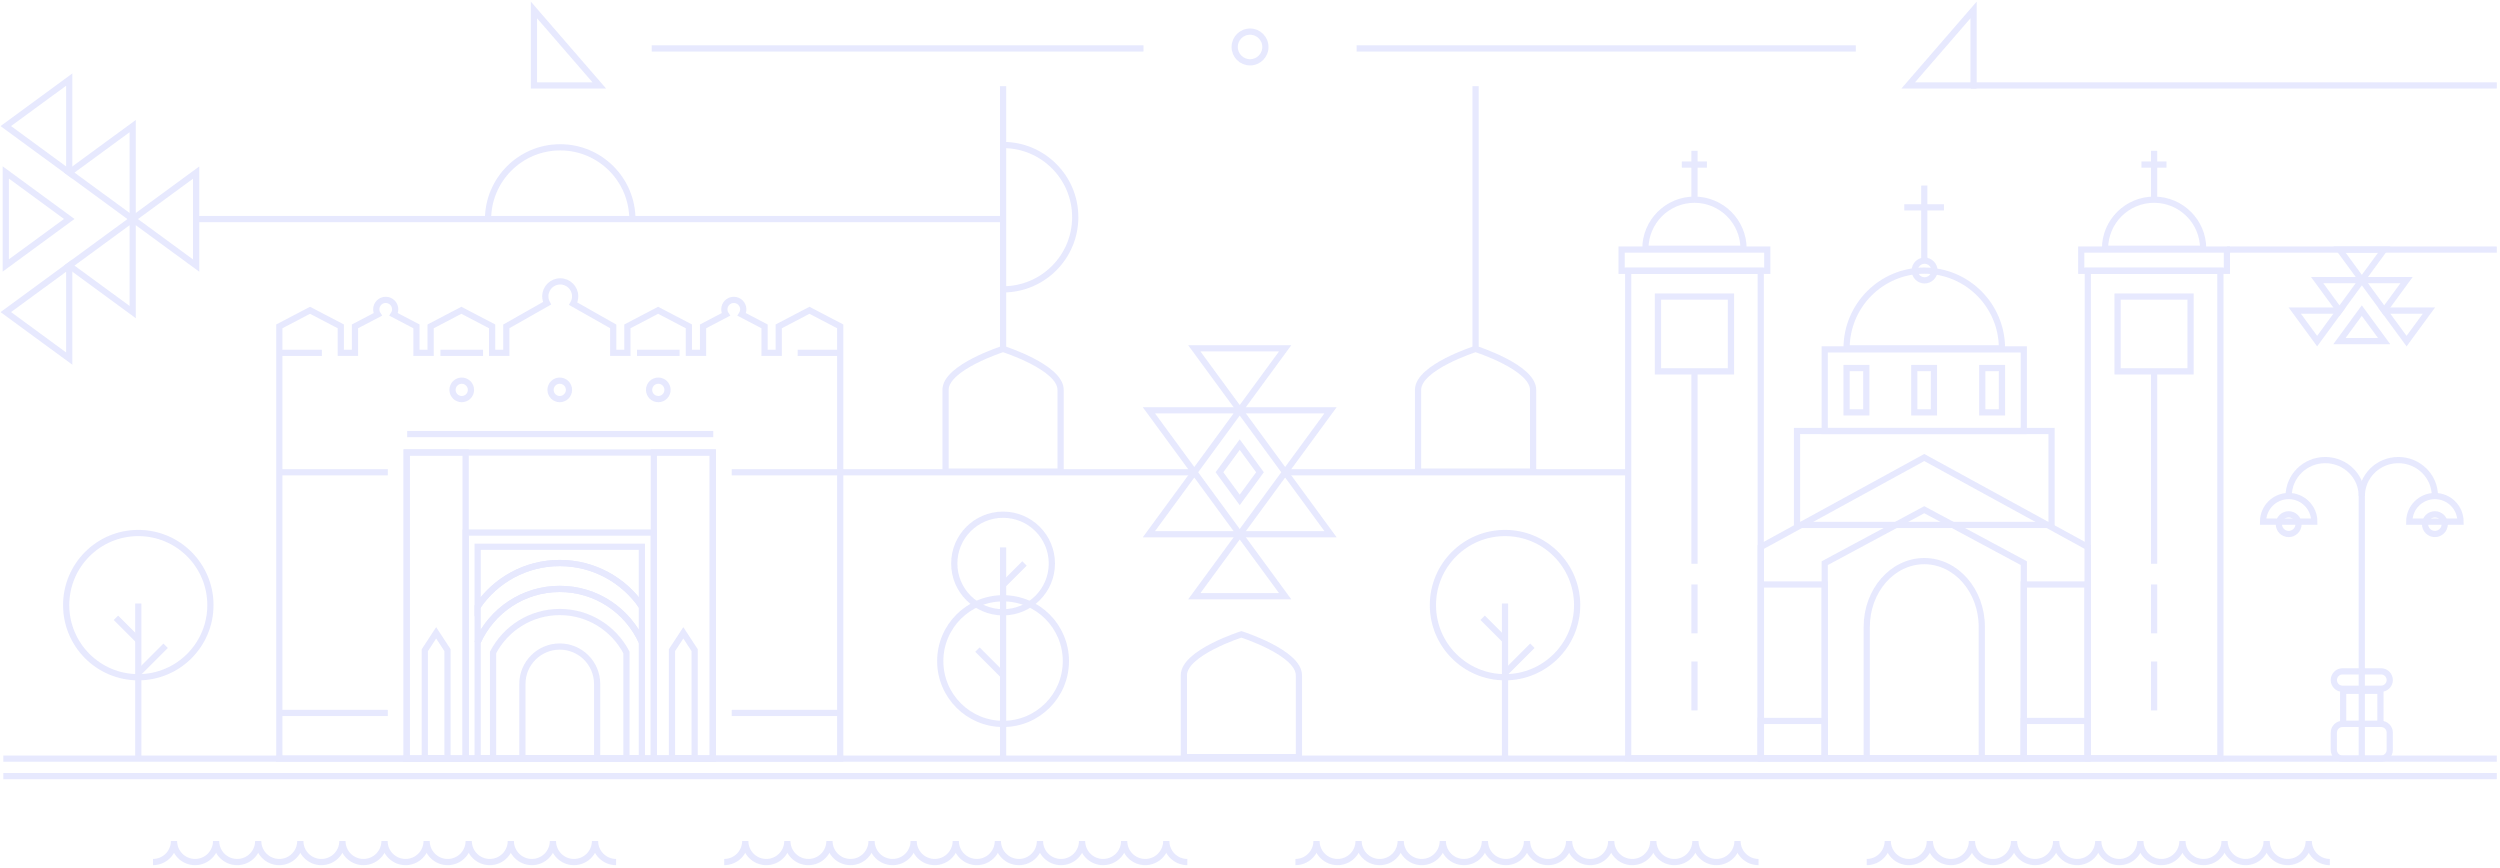 <?xml version="1.0" encoding="UTF-8"?>
<svg width="925px" height="321px" viewBox="0 0 925 321" version="1.1" xmlns="http://www.w3.org/2000/svg" xmlns:xlink="http://www.w3.org/1999/xlink">
    <title>507BDEE5-A03E-4C27-A7C7-203218A87112</title>
    <g id="dgn" stroke="none" stroke-width="1" fill="none" fill-rule="evenodd" opacity="0.15">
        <g id="itfn-homepage" transform="translate(-847, -125)" stroke="#5D6BF6" stroke-width="2.299">
            <g id="nis-ilustracija" transform="translate(848, 128)">
                <path d="M298.505,111.804 L287.131,117.755 L287.131,127.553 L281.882,127.553 L281.882,117.755 L273.45,113.344 C273.801,112.798 274.007,112.151 274.007,111.454 C274.007,109.522 272.44,107.954 270.507,107.954 C268.574,107.954 267.007,109.522 267.007,111.454 C267.007,112.151 267.213,112.798 267.564,113.344 L259.133,117.755 L259.133,127.553 L253.883,127.553 L253.883,117.755 L242.509,111.804 L231.134,117.755 L231.134,127.553 L225.884,127.553 L225.884,117.755 L211.079,109.369 C211.54,108.561 211.808,107.63 211.808,106.633 C211.808,103.584 209.335,101.112 206.286,101.112 C203.237,101.112 200.765,103.584 200.765,106.633 C200.765,107.568 200.999,108.447 201.409,109.218 L186.338,117.755 L186.338,127.553 L181.088,127.553 L181.088,117.755 L169.713,111.804 L158.339,117.755 L158.339,127.553 L153.09,127.553 L153.09,117.755 L144.659,113.344 C145.009,112.798 145.216,112.151 145.216,111.454 C145.216,109.522 143.649,107.954 141.715,107.954 C139.783,107.954 138.216,109.522 138.216,111.454 C138.216,112.151 138.421,112.798 138.773,113.344 L130.341,117.755 L130.341,127.553 L125.092,127.553 L125.092,117.755 L113.718,111.804 L102.343,117.755 L102.343,277.693 L102.694,277.693 L125.092,277.693 L130.341,277.693 L153.09,277.693 L158.339,277.693 L181.088,277.693 L186.338,277.693 L225.884,277.693 L231.134,277.693 L253.883,277.693 L259.133,277.693 L281.882,277.693 L287.131,277.693 L309.879,277.693 L309.879,127.553 L309.879,117.755 L298.505,111.804 Z" id="Stroke-1"></path>
                <path d="M209.523,141.254 C209.523,143.139 207.996,144.666 206.111,144.666 C204.226,144.666 202.698,143.139 202.698,141.254 C202.698,139.369 204.226,137.842 206.111,137.842 C207.996,137.842 209.523,139.369 209.523,141.254 Z" id="Stroke-3"></path>
                <path d="M245.983,141.254 C245.983,143.139 244.454,144.666 242.57,144.666 C240.685,144.666 239.158,143.139 239.158,141.254 C239.158,139.369 240.685,137.842 242.57,137.842 C244.454,137.842 245.983,139.369 245.983,141.254 Z" id="Stroke-5"></path>
                <path d="M173.258,141.254 C173.258,143.139 171.731,144.666 169.846,144.666 C167.962,144.666 166.433,143.139 166.433,141.254 C166.433,139.369 167.962,137.842 169.846,137.842 C171.731,137.842 173.258,139.369 173.258,141.254 Z" id="Stroke-7"></path>
                <polygon id="Stroke-9" points="171.289 277.694 240.934 277.694 240.934 194.049 171.289 194.049"></polygon>
                <path d="M206.111,205.319 C218.736,205.319 229.875,211.686 236.492,221.384 L236.492,199.298 L175.731,199.298 L175.731,221.384 C182.348,211.686 193.486,205.319 206.111,205.319 Z" id="Stroke-11"></path>
                <path d="M206.111,214.898 C219.642,214.898 231.286,222.972 236.492,234.564 L236.492,221.384 C229.875,211.686 218.736,205.319 206.111,205.319 C193.486,205.319 182.348,211.686 175.731,221.384 L175.731,234.564 C180.936,222.972 192.58,214.898 206.111,214.898 Z" id="Stroke-12"></path>
                <path d="M206.111,214.898 C192.58,214.898 180.936,222.972 175.731,234.564 L175.731,261.806 L175.731,277.693 L190.699,277.693 L221.524,277.693 L236.492,277.693 L236.492,261.806 L236.492,234.564 C231.286,222.972 219.642,214.898 206.111,214.898 Z" id="Stroke-13"></path>
                <path d="M206.111,223.447 C195.386,223.447 186.085,229.518 181.438,238.406 L181.438,264.149 L181.438,277.693 L197.352,277.693 L214.87,277.693 L230.784,277.693 L230.784,264.149 L230.784,238.406 C226.138,229.518 216.836,223.447 206.111,223.447 Z" id="Stroke-14"></path>
                <path d="M206.111,236.221 C198.476,236.221 192.288,242.41 192.288,250.045 L192.288,277.694 L219.935,277.694 L219.935,250.045 C219.935,242.41 213.746,236.221 206.111,236.221 Z" id="Stroke-15"></path>
                <polygon id="Stroke-16" points="240.919 277.694 262.736 277.694 262.736 164.43 240.919 164.43"></polygon>
                <polygon id="Stroke-17" points="256.023 237.566 251.828 231.147 247.631 237.566 247.631 277.694 256.023 277.694"></polygon>
                <polygon id="Stroke-18" points="149.472 277.694 171.289 277.694 171.289 164.43 149.472 164.43"></polygon>
                <polygon id="Stroke-19" points="149.472 277.694 262.736 277.694 262.736 164.43 149.472 164.43"></polygon>
                <polygon id="Stroke-20" points="164.576 237.566 160.381 231.147 156.185 237.566 156.185 277.694 164.576 277.694"></polygon>
                <line x1="161.971" y1="127.553" x2="177.72" y2="127.553" id="Stroke-21"></line>
                <line x1="234.696" y1="127.553" x2="250.445" y2="127.553" id="Stroke-22"></line>
                <line x1="294.13" y1="127.553" x2="309.879" y2="127.553" id="Stroke-23"></line>
                <line x1="102.343" y1="127.553" x2="118.092" y2="127.553" id="Stroke-24"></line>
                <line x1="102.343" y1="171.736" x2="142.487" y2="171.736" id="Stroke-25"></line>
                <line x1="102.343" y1="260.794" x2="142.487" y2="260.794" id="Stroke-26"></line>
                <line x1="269.735" y1="171.736" x2="309.879" y2="171.736" id="Stroke-27"></line>
                <line x1="149.646" y1="157.609" x2="262.909" y2="157.609" id="Stroke-28"></line>
                <line x1="269.735" y1="260.794" x2="309.879" y2="260.794" id="Stroke-29"></line>
                <line x1="0.225" y1="284.159" x2="922.807" y2="284.159" id="Stroke-30"></line>
                <line x1="0.225" y1="277.693" x2="922.807" y2="277.693" id="Stroke-31"></line>
                <path d="M226.947,315.962 C222.645,315.962 219.158,312.475 219.158,308.174 C219.158,312.475 215.671,315.962 211.37,315.962 C207.068,315.962 203.582,312.475 203.582,308.174 C203.582,312.475 200.094,315.962 195.792,315.962 C191.49,315.962 188.004,312.475 188.004,308.174 C188.004,312.475 184.516,315.962 180.215,315.962 C175.913,315.962 172.427,312.475 172.427,308.174 C172.427,312.475 168.939,315.962 164.637,315.962 C160.336,315.962 156.85,312.475 156.85,308.174 C156.85,312.475 153.363,315.962 149.06,315.962 C144.759,315.962 141.272,312.475 141.272,308.174 C141.272,312.475 137.785,315.962 133.482,315.962 C129.182,315.962 125.695,312.475 125.695,308.174 C125.695,312.475 122.208,315.962 117.905,315.962 C113.604,315.962 110.117,312.475 110.117,308.174 C110.117,312.475 106.63,315.962 102.329,315.962 C98.027,315.962 94.54,312.475 94.54,308.174 C94.54,312.475 91.053,315.962 86.751,315.962 C82.449,315.962 78.962,312.475 78.962,308.174 C78.962,312.475 75.475,315.962 71.174,315.962 C66.872,315.962 63.385,312.475 63.385,308.174 C63.385,312.475 59.898,315.962 55.596,315.962" id="Stroke-32"></path>
                <path d="M438.308,315.962 C434.007,315.962 430.519,312.475 430.519,308.174 C430.519,312.475 427.032,315.962 422.731,315.962 C418.43,315.962 414.943,312.475 414.943,308.174 C414.943,312.475 411.455,315.962 407.153,315.962 C402.852,315.962 399.365,312.475 399.365,308.174 C399.365,312.475 395.877,315.962 391.576,315.962 C387.275,315.962 383.788,312.475 383.788,308.174 C383.788,312.475 380.3,315.962 375.998,315.962 C371.698,315.962 368.211,312.475 368.211,308.174 C368.211,312.475 364.724,315.962 360.421,315.962 C356.12,315.962 352.633,312.475 352.633,308.174 C352.633,312.475 349.146,315.962 344.843,315.962 C340.543,315.962 337.056,312.475 337.056,308.174 C337.056,312.475 333.569,315.962 329.266,315.962 C324.965,315.962 321.478,312.475 321.478,308.174 C321.478,312.475 317.991,315.962 313.69,315.962 C309.388,315.962 305.901,312.475 305.901,308.174 C305.901,312.475 302.414,315.962 298.112,315.962 C293.81,315.962 290.323,312.475 290.323,308.174 C290.323,312.475 286.836,315.962 282.535,315.962 C278.233,315.962 274.746,312.475 274.746,308.174 C274.746,312.475 271.259,315.962 266.958,315.962" id="Stroke-33"></path>
                <path d="M649.67,315.962 C645.368,315.962 641.88,312.475 641.88,308.174 C641.88,312.475 638.393,315.962 634.093,315.962 C629.791,315.962 626.304,312.475 626.304,308.174 C626.304,312.475 622.816,315.962 618.515,315.962 C614.213,315.962 610.726,312.475 610.726,308.174 C610.726,312.475 607.238,315.962 602.938,315.962 C598.636,315.962 595.149,312.475 595.149,308.174 C595.149,312.475 591.661,315.962 587.36,315.962 C583.059,315.962 579.572,312.475 579.572,308.174 C579.572,312.475 576.085,315.962 571.783,315.962 C567.481,315.962 563.994,312.475 563.994,308.174 C563.994,312.475 560.507,315.962 556.205,315.962 C551.904,315.962 548.417,312.475 548.417,308.174 C548.417,312.475 544.93,315.962 540.628,315.962 C536.326,315.962 532.839,312.475 532.839,308.174 C532.839,312.475 529.352,315.962 525.052,315.962 C520.749,315.962 517.262,312.475 517.262,308.174 C517.262,312.475 513.775,315.962 509.474,315.962 C505.171,315.962 501.684,312.475 501.684,308.174 C501.684,312.475 498.198,315.962 493.897,315.962 C489.594,315.962 486.107,312.475 486.107,308.174 C486.107,312.475 482.621,315.962 478.319,315.962" id="Stroke-34"></path>
                <path d="M861.031,315.962 C856.729,315.962 853.242,312.475 853.242,308.174 C853.242,312.475 849.755,315.962 845.454,315.962 C841.152,315.962 837.666,312.475 837.666,308.174 C837.666,312.475 834.178,315.962 829.876,315.962 C825.575,315.962 822.088,312.475 822.088,308.174 C822.088,312.475 818.6,315.962 814.299,315.962 C809.998,315.962 806.511,312.475 806.511,308.174 C806.511,312.475 803.023,315.962 798.721,315.962 C794.421,315.962 790.934,312.475 790.934,308.174 C790.934,312.475 787.447,315.962 783.144,315.962 C778.843,315.962 775.356,312.475 775.356,308.174 C775.356,312.475 771.869,315.962 767.566,315.962 C763.266,315.962 759.779,312.475 759.779,308.174 C759.779,312.475 756.292,315.962 751.989,315.962 C747.688,315.962 744.201,312.475 744.201,308.174 C744.201,312.475 740.714,315.962 736.413,315.962 C732.111,315.962 728.624,312.475 728.624,308.174 C728.624,312.475 725.137,315.962 720.835,315.962 C716.533,315.962 713.046,312.475 713.046,308.174 C713.046,312.475 709.559,315.962 705.258,315.962 C700.956,315.962 697.469,312.475 697.469,308.174 C697.469,312.475 693.982,315.962 689.68,315.962" id="Stroke-35"></path>
                <line x1="309.879" y1="171.736" x2="440.677" y2="171.736" id="Stroke-36"></line>
                <line x1="370.134" y1="28.875" x2="370.134" y2="127.247" id="Stroke-37"></line>
                <line x1="544.963" y1="28.875" x2="544.963" y2="127.247" id="Stroke-38"></line>
                <line x1="474.5" y1="171.736" x2="601.429" y2="171.736" id="Stroke-39"></line>
                <polygon id="Stroke-40" points="24.621 60.855 48.097 78.061 48.097 43.65"></polygon>
                <polygon id="Stroke-41" points="24.621 95.266 48.097 112.472 48.097 78.061"></polygon>
                <polygon id="Stroke-42" points="48.097 78.061 71.574 95.266 71.574 60.855"></polygon>
                <polygon id="Stroke-43" points="1.144 43.65 24.621 60.855 24.621 26.444"></polygon>
                <polygon id="Stroke-44" points="1.144 112.472 24.621 129.677 24.621 95.266"></polygon>
                <polygon id="Stroke-45" points="24.621 78.017 1.144 60.811 1.144 95.222"></polygon>
                <polygon id="Stroke-46" points="864.612 111.922 872.885 100.633 856.339 100.633"></polygon>
                <polygon id="Stroke-47" points="881.159 111.922 889.432 100.633 872.885 100.633"></polygon>
                <polygon id="Stroke-48" points="872.885 100.633 881.159 89.344 864.612 89.344"></polygon>
                <polygon id="Stroke-49" points="856.339 123.211 864.612 111.922 848.066 111.922"></polygon>
                <polygon id="Stroke-50" points="889.432 123.211 897.705 111.922 881.159 111.922"></polygon>
                <polygon id="Stroke-51" points="872.864 111.922 864.591 123.21 881.138 123.21"></polygon>
                <path d="M458.314,231.714 C458.314,231.714 437.03,238.491 437.03,246.851 L437.03,277.126 L479.597,277.126 L479.597,246.851 C479.597,238.491 458.314,231.714 458.314,231.714 Z" id="Stroke-52"></path>
                <path d="M370.135,126.102 C370.135,126.102 348.851,132.88 348.851,141.24 L348.851,171.515 L391.419,171.515 L391.419,141.24 C391.419,132.88 370.135,126.102 370.135,126.102 Z" id="Stroke-53"></path>
                <path d="M544.963,126.102 C544.963,126.102 523.68,132.88 523.68,141.24 L523.68,171.515 L566.247,171.515 L566.247,141.24 C566.247,132.88 544.963,126.102 544.963,126.102 Z" id="Stroke-54"></path>
                <path d="M388.191,205.497 C388.191,215.469 380.107,223.553 370.135,223.553 C360.163,223.553 352.079,215.469 352.079,205.497 C352.079,195.525 360.163,187.441 370.135,187.441 C380.107,187.441 388.191,195.525 388.191,205.497 Z" id="Stroke-55"></path>
                <path d="M393.377,241.609 C393.377,254.445 382.972,264.851 370.135,264.851 C357.298,264.851 346.892,254.445 346.892,241.609 C346.892,228.772 357.298,218.366 370.135,218.366 C382.972,218.366 393.377,228.772 393.377,241.609 Z" id="Stroke-56"></path>
                <line x1="370.135" y1="277.693" x2="370.135" y2="199.533" id="Stroke-57"></line>
                <line x1="370.135" y1="213.402" x2="378.06" y2="205.477" id="Stroke-58"></line>
                <line x1="370.135" y1="246.85" x2="360.647" y2="237.362" id="Stroke-59"></line>
                <path d="M76.853,220.896 C76.853,235.632 64.906,247.58 50.169,247.58 C35.432,247.58 23.485,235.632 23.485,220.896 C23.485,206.158 35.432,194.211 50.169,194.211 C64.906,194.211 76.853,206.158 76.853,220.896 Z" id="Stroke-60"></path>
                <line x1="50.169" y1="278.23" x2="50.169" y2="220.299" id="Stroke-61"></line>
                <line x1="50.169" y1="233.863" x2="41.893" y2="225.587" id="Stroke-62"></line>
                <line x1="50.169" y1="246.047" x2="60.284" y2="235.932" id="Stroke-63"></line>
                <path d="M582.544,220.896 C582.544,235.632 570.598,247.58 555.86,247.58 C541.123,247.58 529.176,235.632 529.176,220.896 C529.176,206.158 541.123,194.211 555.86,194.211 C570.598,194.211 582.544,206.158 582.544,220.896 Z" id="Stroke-64"></path>
                <line x1="555.86" y1="278.23" x2="555.86" y2="220.299" id="Stroke-65"></line>
                <line x1="555.86" y1="233.863" x2="547.585" y2="225.587" id="Stroke-66"></line>
                <line x1="555.86" y1="246.047" x2="565.975" y2="235.932" id="Stroke-67"></line>
                <polygon id="Stroke-68" points="663.886 191.223 758.075 191.223 758.075 156.471 663.886 156.471"></polygon>
                <polygon id="Stroke-69" points="674.154 156.471 747.808 156.471 747.808 126.279 674.154 126.279"></polygon>
                <polygon id="Stroke-70" points="682.237 149.574 689.524 149.574 689.524 133.175 682.237 133.175"></polygon>
                <polygon id="Stroke-71" points="707.277 149.574 714.564 149.574 714.564 133.175 707.277 133.175"></polygon>
                <polygon id="Stroke-72" points="732.439 149.574 739.725 149.574 739.725 133.175 732.439 133.175"></polygon>
                <polygon id="Stroke-73" points="771.491 199.406 710.981 166.279 650.472 199.406 650.472 277.543 771.491 277.543"></polygon>
                <polygon id="Stroke-74" points="747.808 205.368 710.981 185.588 674.154 205.368 674.154 277.542 747.808 277.542"></polygon>
                <polygon id="Stroke-75" points="771.491 277.543 820.533 277.543 820.533 97.197 771.491 97.197"></polygon>
                <polygon id="Stroke-76" points="769.06 97.197 822.965 97.197 822.965 89.344 769.06 89.344"></polygon>
                <polygon id="Stroke-77" points="782.508 134.402 809.517 134.402 809.517 106.734 782.508 106.734"></polygon>
                <path d="M796.012,70.889 C785.982,70.889 777.851,79.021 777.851,89.05 L814.173,89.05 C814.173,79.021 806.042,70.889 796.012,70.889 Z" id="Stroke-78"></path>
                <line x1="796.019" y1="70.889" x2="796.019" y2="52.806" id="Stroke-79"></line>
                <line x1="796.019" y1="259.841" x2="796.019" y2="241.758" id="Stroke-80"></line>
                <line x1="796.019" y1="231.336" x2="796.019" y2="213.252" id="Stroke-81"></line>
                <line x1="796.019" y1="205.589" x2="796.019" y2="134.401" id="Stroke-82"></line>
                <line x1="791.339" y1="57.895" x2="800.608" y2="57.895" id="Stroke-83"></line>
                <polygon id="Stroke-84" points="601.429 277.543 650.472 277.543 650.472 97.197 601.429 97.197"></polygon>
                <polygon id="Stroke-85" points="598.998 97.197 652.902 97.197 652.902 89.344 598.998 89.344"></polygon>
                <polygon id="Stroke-86" points="612.445 134.402 639.455 134.402 639.455 106.734 612.445 106.734"></polygon>
                <path d="M625.95,70.889 C615.92,70.889 607.789,79.021 607.789,89.05 L644.111,89.05 C644.111,79.021 635.98,70.889 625.95,70.889 Z" id="Stroke-87"></path>
                <line x1="625.957" y1="70.889" x2="625.957" y2="52.806" id="Stroke-88"></line>
                <line x1="625.957" y1="259.841" x2="625.957" y2="241.758" id="Stroke-89"></line>
                <line x1="625.957" y1="231.336" x2="625.957" y2="213.252" id="Stroke-90"></line>
                <line x1="625.957" y1="205.589" x2="625.957" y2="134.401" id="Stroke-91"></line>
                <line x1="621.277" y1="57.895" x2="630.546" y2="57.895" id="Stroke-92"></line>
                <path d="M710.981,97.136 C695.106,97.136 682.237,110.006 682.237,125.881 L739.726,125.881 C739.726,110.006 726.857,97.136 710.981,97.136 Z" id="Stroke-93"></path>
                <line x1="710.992" y1="94.282" x2="710.992" y2="65.659" id="Stroke-94"></line>
                <line x1="703.585" y1="73.714" x2="718.256" y2="73.714" id="Stroke-95"></line>
                <path d="M710.981,204.613 C699.227,204.613 689.697,215.497 689.697,228.923 L689.697,277.543 L732.264,277.543 L732.264,228.923 C732.264,215.497 722.735,204.613 710.981,204.613 Z" id="Stroke-96"></path>
                <polygon id="Stroke-97" points="747.808 277.543 771.41 277.543 771.41 213.252 747.808 213.252"></polygon>
                <polygon id="Stroke-98" points="650.553 277.543 674.154 277.543 674.154 213.252 650.553 213.252"></polygon>
                <path d="M714.742,97.091 C714.742,99.103 713.11,100.734 711.098,100.734 C709.086,100.734 707.455,99.103 707.455,97.091 C707.455,95.079 709.086,93.448 711.098,93.448 C713.11,93.448 714.742,95.079 714.742,97.091 Z" id="Stroke-99"></path>
                <polygon id="Stroke-100" points="650.472 277.543 674.154 277.543 674.154 263.75 650.472 263.75"></polygon>
                <polygon id="Stroke-101" points="747.767 277.543 771.45 277.543 771.45 263.75 747.767 263.75"></polygon>
                <path d="M370.134,104.057 C384.882,104.057 396.838,92.101 396.838,77.353 C396.838,62.605 384.882,50.649 370.134,50.649" id="Stroke-102"></path>
                <path d="M232.981,78.21 C232.981,63.461 221.026,51.505 206.277,51.505 C191.529,51.505 179.573,63.461 179.573,78.21" id="Stroke-103"></path>
                <polygon id="Stroke-104" points="457.697 148.809 474.5 125.88 440.893 125.88"></polygon>
                <polygon id="Stroke-105" points="474.5 171.736 491.303 148.808 457.697 148.808"></polygon>
                <polygon id="Stroke-106" points="440.893 171.736 457.696 148.808 424.09 148.808"></polygon>
                <polygon id="Stroke-107" points="457.697 194.665 440.893 217.593 474.5 217.593"></polygon>
                <polygon id="Stroke-108" points="440.893 171.736 424.09 194.665 457.696 194.665"></polygon>
                <polygon id="Stroke-109" points="474.5 171.736 457.697 194.665 491.303 194.665"></polygon>
                <polygon id="Stroke-110" points="457.697 161.506 465.194 171.736 457.697 181.967 450.2 171.736"></polygon>
                <polygon id="Stroke-111" points="705.041 28.603 729.221 28.603 729.221 0.683"></polygon>
                <polygon id="Stroke-112" points="220.737 28.603 196.558 28.603 196.558 0.683"></polygon>
                <path d="M467.197,14.379 C467.197,17.516 464.653,20.061 461.516,20.061 C458.378,20.061 455.835,17.516 455.835,14.379 C455.835,11.241 458.378,8.698 461.516,8.698 C464.653,8.698 467.197,11.241 467.197,14.379 Z" id="Stroke-113"></path>
                <line x1="240.129" y1="14.92" x2="422.08" y2="14.92" id="Stroke-114"></line>
                <line x1="71.574" y1="78.062" x2="370.135" y2="78.062" id="Stroke-115"></line>
                <line x1="500.951" y1="14.92" x2="685.651" y2="14.92" id="Stroke-116"></line>
                <line x1="822.964" y1="89.344" x2="922.806" y2="89.344" id="Stroke-117"></line>
                <line x1="728.184" y1="28.603" x2="922.806" y2="28.603" id="Stroke-118"></line>
                <path d="M903.555,190.937 C903.555,192.949 901.925,194.58 899.912,194.58 C897.9,194.58 896.269,192.949 896.269,190.937 C896.269,188.925 897.9,187.294 899.912,187.294 C901.925,187.294 903.555,188.925 903.555,190.937 Z" id="Stroke-119"></path>
                <line x1="872.862" y1="180.536" x2="872.862" y2="277.542" id="Stroke-120"></line>
                <path d="M899.912,180.536 C899.912,173.188 893.857,167.231 886.387,167.231 C878.917,167.231 872.862,173.188 872.862,180.536" id="Stroke-121"></path>
                <path d="M899.912,180.536 C894.676,180.536 890.431,184.781 890.431,190.018 L909.394,190.018 C909.394,184.781 905.148,180.536 899.912,180.536 Z" id="Stroke-122"></path>
                <path d="M842.168,190.937 C842.168,192.949 843.799,194.58 845.811,194.58 C847.823,194.58 849.454,192.949 849.454,190.937 C849.454,188.925 847.823,187.294 845.811,187.294 C843.799,187.294 842.168,188.925 842.168,190.937 Z" id="Stroke-123"></path>
                <path d="M845.811,180.536 C845.811,173.188 851.867,167.231 859.337,167.231 C866.806,167.231 872.862,173.188 872.862,180.536" id="Stroke-124"></path>
                <path d="M845.811,180.536 C851.047,180.536 855.292,184.781 855.292,190.018 L836.331,190.018 C836.331,184.781 840.575,180.536 845.811,180.536 Z" id="Stroke-125"></path>
                <path d="M879.989,251.834 L865.736,251.834 C863.965,251.834 862.517,250.386 862.517,248.616 C862.517,246.846 863.965,245.397 865.736,245.397 L879.989,245.397 C881.759,245.397 883.207,246.846 883.207,248.616 C883.207,250.386 881.759,251.834 879.989,251.834 Z" id="Stroke-126"></path>
                <path d="M879.989,277.693 L865.736,277.693 C863.965,277.693 862.517,276.245 862.517,274.475 L862.517,268.061 C862.517,266.292 863.965,264.843 865.736,264.843 L879.989,264.843 C881.759,264.843 883.207,266.292 883.207,268.061 L883.207,274.475 C883.207,276.245 881.759,277.693 879.989,277.693 Z" id="Stroke-127"></path>
                <polygon id="Stroke-128" points="865.97 264.843 879.754 264.843 879.754 252.6 865.97 252.6"></polygon>
            </g>
        </g>
    </g>
</svg>
